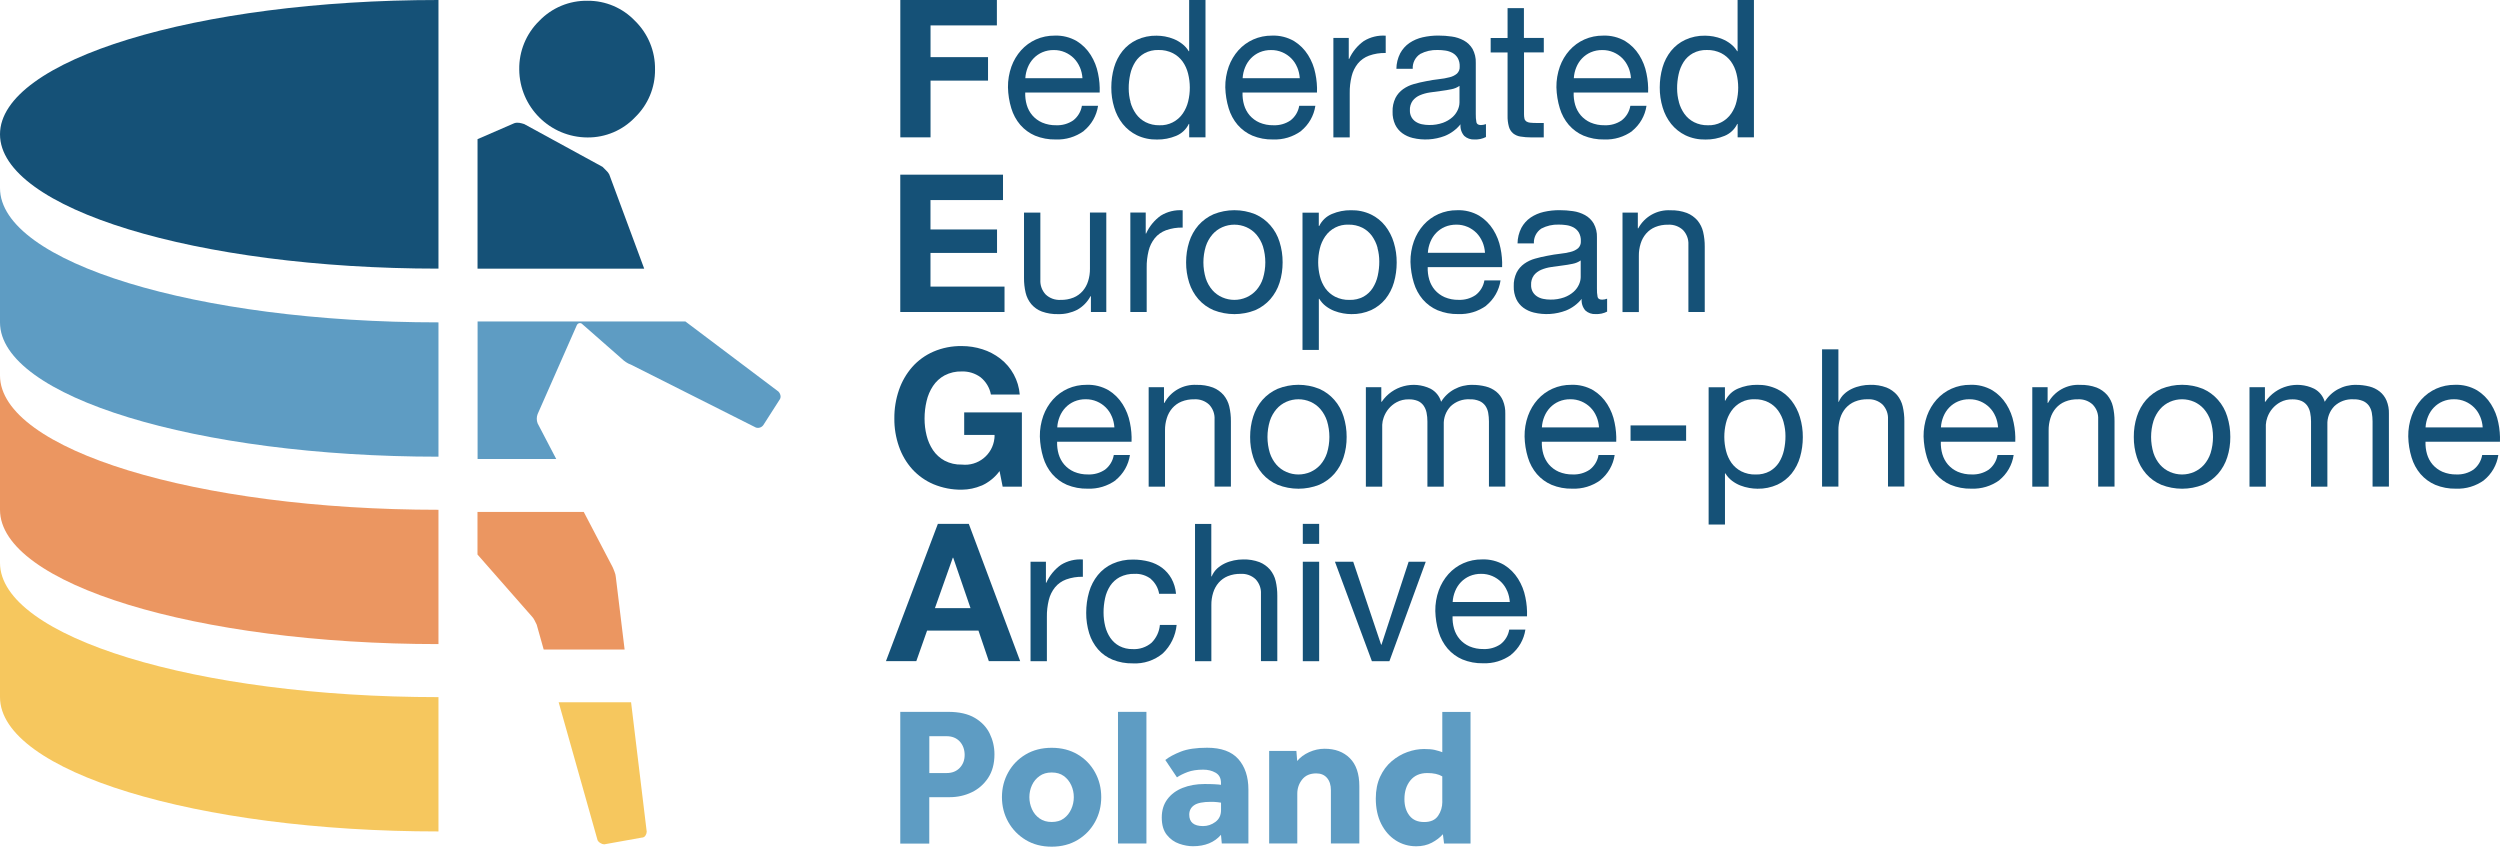 <?xml version="1.0" encoding="UTF-8"?>
<svg id="Layer_1" xmlns="http://www.w3.org/2000/svg" width="493.99" height="167.3" viewBox="0 0 493.99 167.3">
  <g id="Layer_1-2" data-name="Layer_1">
    <path d="M0,111.21v26.54c0,14.66,38.79,26.54,86.64,26.54v-26.54C38.79,137.75,0,125.87,0,111.21Z" fill="#f6c75e"/>
    <path d="M0,74.19v26.54c0,14.66,38.79,26.54,86.64,26.54v-26.54C38.79,100.73,0,88.85,0,74.19Z" fill="#eb9661"/>
    <path d="M0,37.16v26.54c0,14.66,38.79,26.54,86.64,26.54v-26.54C38.79,63.7,0,51.82,0,37.16Z" fill="#5e9cc3"/>
    <path d="M0,26.54c0,14.66,38.79,26.54,86.64,26.54V0C38.79,0,0,11.88,0,26.54Z" fill="#155177"/>
    <path d="M116.1,27.16c3.54.03,6.94-1.41,9.38-3.98,2.56-2.47,3.99-5.89,3.95-9.44.06-3.61-1.37-7.09-3.95-9.61-2.44-2.57-5.84-4.01-9.38-3.98-3.6-.06-7.05,1.38-9.55,3.98-2.58,2.52-4.01,6-3.95,9.61.06,7.42,6.08,13.4,13.5,13.42Z" fill="#155177"/>
    <path d="M118.07,166.01c.13.25.33.45.58.58.22.15.48.24.74.25l7.41-1.33c.31,0,.59-.15.74-.41.15-.22.23-.48.25-.75l-3.09-25.58h-14.31l7.68,27.23h0Z" fill="#f6c75e"/>
    <path d="M105.07,121.77c.23.25.43.53.57.83.16.33.3.61.41.83l1.38,4.91h15.99l-1.74-14.35c-.03-.34-.11-.68-.25-1-.16-.44-.3-.77-.41-.99l-5.67-10.84h-21v8.41l10.71,12.2h.01Z" fill="#eb9661"/>
    <path d="M154.21,78.11c-.06-.28-.2-.54-.41-.75l-18.37-13.84h-41.06v27.18h15.54l-3.68-7.05c-.22-.59-.22-1.24,0-1.82l7.74-17.56c.09-.21.27-.36.49-.42.25-.04.5.05.66.25l7.74,6.79c.25.25.53.47.82.66.3.21.64.38.99.5l24.69,12.43c.55.18,1.15-.02,1.48-.5l3.29-5.14c.11-.23.14-.49.08-.74h0Z" fill="#5e9cc3"/>
    <path d="M127.29,53.08l-6.91-18.63c-.15-.28-.35-.53-.58-.74-.28-.27-.52-.52-.74-.74l-15.47-8.45c-.32-.11-.65-.19-.99-.25-.33-.05-.67-.03-.99.08l-7.25,3.15v25.59h32.93,0Z" fill="#155177"/>
    <path d="M196.98,0v5.02h-13.11v6.27h11.36v4.64h-11.36v11.21h-5.97V0h19.08Z" fill="#155177"/>
    <path d="M214.15,25.89c-1.61,1.16-3.56,1.75-5.55,1.67-1.4.03-2.79-.23-4.09-.76-1.12-.48-2.11-1.21-2.91-2.13-.81-.95-1.41-2.07-1.77-3.27-.41-1.34-.63-2.74-.66-4.14-.02-1.4.22-2.79.68-4.1.43-1.19,1.08-2.29,1.92-3.23.82-.91,1.81-1.63,2.93-2.13,1.17-.52,2.43-.77,3.71-.76,1.52-.06,3.03.32,4.35,1.08,1.12.69,2.07,1.64,2.77,2.76s1.19,2.35,1.44,3.65c.26,1.24.37,2.5.32,3.76h-14.71c-.03.83.07,1.66.3,2.45.22.75.59,1.45,1.1,2.05.53.61,1.19,1.1,1.94,1.43.88.37,1.82.55,2.77.53,1.19.05,2.37-.28,3.36-.95.92-.71,1.54-1.74,1.73-2.89h3.19c-.29,1.96-1.31,3.74-2.85,4.98h.03ZM213.37,13.28c-.28-.66-.68-1.26-1.18-1.77-.5-.5-1.1-.9-1.75-1.18-.7-.3-1.46-.45-2.22-.44-.78-.01-1.55.14-2.26.44-.65.28-1.24.69-1.73,1.2-.49.51-.87,1.11-1.14,1.77-.28.68-.45,1.41-.49,2.15h11.29c-.05-.75-.22-1.48-.51-2.17h-.01Z" fill="#155177"/>
    <path d="M234.98,27.15v-2.66h-.08c-.51,1.07-1.41,1.91-2.51,2.36-1.19.49-2.47.74-3.76.72-1.37.03-2.73-.25-3.97-.84-1.09-.53-2.05-1.29-2.81-2.24-.77-.97-1.34-2.08-1.69-3.27-.39-1.28-.58-2.61-.57-3.95,0-1.34.18-2.67.55-3.95.34-1.18.91-2.29,1.67-3.25.76-.94,1.72-1.69,2.81-2.2,1.23-.57,2.58-.85,3.93-.82.55,0,1.09.06,1.63.15.6.11,1.19.28,1.75.51.59.24,1.14.56,1.65.95.53.4.97.9,1.31,1.46h.08V0h3.23v27.13h-3.23.01ZM223.37,20.17c.22.84.6,1.63,1.1,2.34.5.69,1.15,1.25,1.9,1.63.84.42,1.78.63,2.72.61,1.85.08,3.6-.81,4.64-2.34.49-.72.85-1.53,1.05-2.38.44-1.81.43-3.69-.02-5.49-.21-.85-.57-1.66-1.08-2.38-.5-.69-1.16-1.26-1.92-1.65-.88-.44-1.86-.66-2.85-.63-.97-.03-1.92.19-2.77.65-.74.41-1.37,1-1.82,1.71-.47.75-.81,1.57-.99,2.43-.2.92-.31,1.87-.3,2.81,0,.91.12,1.81.36,2.68h-.02Z" fill="#155177"/>
    <path d="M257.09,25.89c-1.61,1.16-3.56,1.75-5.55,1.67-1.4.03-2.79-.23-4.08-.76-1.12-.48-2.11-1.21-2.91-2.13-.81-.95-1.41-2.07-1.77-3.27-.41-1.34-.63-2.74-.67-4.14-.02-1.4.22-2.79.68-4.1.43-1.19,1.08-2.29,1.92-3.23.82-.91,1.81-1.63,2.93-2.13,1.17-.52,2.43-.77,3.71-.76,1.52-.06,3.03.32,4.35,1.08,1.12.69,2.07,1.64,2.77,2.76.7,1.12,1.19,2.35,1.44,3.65.26,1.24.37,2.5.32,3.76h-14.71c-.03.83.07,1.66.3,2.45.22.75.59,1.45,1.1,2.05.53.61,1.19,1.1,1.94,1.43.88.37,1.82.55,2.77.53,1.19.05,2.37-.28,3.36-.95.92-.71,1.54-1.74,1.73-2.89h3.19c-.29,1.96-1.31,3.74-2.85,4.98h.03ZM256.31,13.28c-.27-.66-.67-1.26-1.18-1.77-.5-.5-1.1-.9-1.75-1.18-.7-.3-1.46-.45-2.22-.44-.78-.01-1.55.14-2.26.44-.65.28-1.24.69-1.73,1.2-.49.51-.87,1.11-1.14,1.77-.28.68-.45,1.41-.49,2.15h11.29c-.05-.75-.22-1.48-.51-2.17h-.01Z" fill="#155177"/>
    <path d="M266.51,7.5v4.14h.08c.63-1.41,1.63-2.63,2.89-3.53,1.3-.8,2.81-1.17,4.33-1.06v3.42c-1.13-.03-2.25.15-3.31.53-.86.32-1.62.85-2.2,1.56-.58.73-1,1.58-1.22,2.49-.27,1.1-.4,2.23-.38,3.36v8.74h-3.23V7.5h3.04Z" fill="#155177"/>
    <path d="M293.65,27.06c-.71.37-1.51.54-2.32.5-.73.04-1.45-.21-2-.7-.55-.63-.82-1.46-.74-2.3-.82,1.02-1.89,1.81-3.1,2.3-2.03.77-4.24.91-6.35.4-.75-.18-1.45-.5-2.07-.95-.59-.44-1.07-1.02-1.39-1.69-.36-.79-.54-1.66-.51-2.53-.04-.94.16-1.88.57-2.74.36-.69.87-1.28,1.5-1.73.65-.46,1.37-.8,2.13-1.01.8-.23,1.62-.42,2.45-.57.89-.18,1.73-.31,2.53-.4.71-.07,1.42-.2,2.11-.38.53-.13,1.03-.37,1.44-.72.37-.36.57-.87.53-1.39.03-.6-.11-1.19-.4-1.71-.25-.41-.6-.75-1.03-.99-.44-.23-.91-.39-1.41-.46-.51-.08-1.02-.11-1.54-.11-1.19-.04-2.37.23-3.42.78-.98.65-1.55,1.77-1.48,2.94h-3.23c.01-1.07.27-2.12.76-3.08.44-.81,1.06-1.51,1.82-2.03.79-.53,1.67-.91,2.6-1.12,1.03-.23,2.08-.35,3.13-.34.88,0,1.77.06,2.64.19.83.11,1.64.38,2.38.78.71.39,1.3.96,1.71,1.65.46.85.69,1.8.65,2.77v10.09c-.02.56.03,1.12.13,1.67.09.35.39.53.89.53.34-.01.67-.07.99-.19v2.54h.03ZM288.4,16.96c-.48.34-1.02.56-1.6.67-.66.14-1.35.25-2.07.34s-1.45.19-2.19.3c-.68.1-1.34.28-1.98.55-.56.24-1.05.61-1.42,1.08-.4.56-.59,1.24-.55,1.92-.02.47.1.94.32,1.35.21.36.49.66.84.89.37.24.77.4,1.2.49.47.1.96.15,1.44.15.93.02,1.86-.13,2.74-.44.68-.25,1.32-.62,1.86-1.1.45-.4.81-.89,1.06-1.44.21-.46.33-.96.34-1.46v-3.31h.01Z" fill="#155177"/>
    <path d="M305.05,7.5v2.85h-3.91v12.2c0,.31.02.61.09.91.05.21.18.4.36.53.22.14.48.23.74.25.41.04.82.06,1.23.06h1.48v2.85h-2.47c-.72,0-1.44-.05-2.15-.17-.53-.08-1.02-.3-1.44-.63-.39-.34-.68-.79-.82-1.29-.2-.72-.29-1.46-.27-2.2v-12.5h-3.34v-2.85h3.34V1.61h3.23v5.89h3.93Z" fill="#155177"/>
    <path d="M322.53,25.89c-1.61,1.16-3.56,1.75-5.55,1.67-1.4.03-2.79-.23-4.09-.76-1.12-.48-2.11-1.21-2.91-2.13-.81-.95-1.41-2.07-1.77-3.27-.41-1.34-.63-2.74-.67-4.14-.02-1.4.22-2.79.68-4.1.43-1.19,1.08-2.29,1.92-3.23.82-.91,1.81-1.63,2.93-2.13,1.17-.52,2.43-.77,3.71-.76,1.52-.06,3.03.32,4.35,1.08,1.12.69,2.07,1.64,2.77,2.76.7,1.12,1.19,2.35,1.44,3.65.26,1.24.37,2.5.32,3.76h-14.71c-.03.83.07,1.66.3,2.45.22.75.59,1.45,1.1,2.05.53.61,1.19,1.1,1.94,1.43.88.37,1.82.55,2.77.53,1.19.05,2.37-.28,3.36-.95.92-.71,1.54-1.74,1.73-2.89h3.19c-.29,1.96-1.31,3.74-2.85,4.98h.04ZM321.75,13.28c-.28-.66-.68-1.26-1.18-1.77-.5-.5-1.1-.9-1.75-1.18-.7-.3-1.46-.45-2.22-.44-.78-.01-1.55.14-2.26.44-.65.28-1.24.69-1.73,1.2-.49.51-.87,1.11-1.14,1.77-.28.68-.45,1.41-.49,2.15h11.29c-.05-.75-.22-1.48-.51-2.17h0Z" fill="#155177"/>
    <path d="M343.35,27.15v-2.66h-.08c-.51,1.07-1.41,1.91-2.51,2.36-1.19.49-2.47.74-3.76.72-1.37.03-2.73-.25-3.97-.84-1.09-.53-2.05-1.3-2.81-2.24-.77-.97-1.34-2.08-1.69-3.27-.39-1.28-.58-2.61-.57-3.95,0-1.34.18-2.67.55-3.95.34-1.18.91-2.29,1.67-3.25.76-.94,1.72-1.69,2.81-2.2,1.23-.57,2.58-.85,3.93-.82.55,0,1.09.06,1.63.15.6.11,1.19.28,1.75.51.59.24,1.15.56,1.65.95.52.4.97.9,1.31,1.46h.08V0h3.23v27.13h-3.23.01ZM331.74,20.17c.22.84.6,1.63,1.1,2.34.5.69,1.15,1.25,1.9,1.63.84.42,1.78.63,2.72.61,1.85.08,3.6-.81,4.64-2.34.49-.72.85-1.53,1.04-2.38.44-1.81.43-3.69-.02-5.49-.21-.85-.57-1.66-1.08-2.38-.5-.69-1.16-1.26-1.92-1.65-.88-.44-1.86-.66-2.85-.63-.96-.03-1.92.19-2.77.65-.74.41-1.37,1-1.82,1.71-.47.75-.81,1.57-.99,2.43-.2.92-.31,1.87-.3,2.81,0,.91.12,1.81.36,2.68h-.01Z" fill="#155177"/>
    <path d="M198.19,34.51v5.02h-14.33v5.81h13.15v4.64h-13.15v6.65h14.63v5.02h-20.6v-27.13h20.3Z" fill="#155177"/>
    <path d="M215.56,61.65v-3.12h-.08c-.6,1.13-1.51,2.06-2.62,2.68-1.16.59-2.46.89-3.76.86-1.1.03-2.19-.14-3.23-.51-.81-.3-1.53-.81-2.09-1.46-.54-.66-.93-1.43-1.12-2.26-.22-.95-.33-1.93-.32-2.91v-12.92h3.23v13.3c-.06,1.07.33,2.11,1.06,2.89.79.74,1.85,1.12,2.93,1.06.88.02,1.75-.13,2.57-.46.69-.28,1.31-.73,1.8-1.29.49-.57.86-1.24,1.08-1.96.25-.79.37-1.62.36-2.45v-11.1h3.23v19.65h-3.04Z" fill="#155177"/>
    <path d="M226.39,42v4.14h.08c.63-1.41,1.63-2.63,2.89-3.53,1.3-.8,2.81-1.17,4.33-1.06v3.42c-1.13-.03-2.25.15-3.31.53-.86.32-1.62.85-2.2,1.56-.58.73-1,1.58-1.22,2.49-.27,1.1-.4,2.23-.38,3.36v8.74h-3.23v-19.65h3.04Z" fill="#155177"/>
    <path d="M234.98,47.79c.38-1.2,1-2.32,1.82-3.27.83-.94,1.85-1.68,3-2.19,2.64-1.06,5.59-1.06,8.23,0,1.14.5,2.16,1.25,2.98,2.19.83.95,1.45,2.06,1.82,3.27.41,1.31.62,2.67.61,4.05,0,1.37-.19,2.73-.61,4.03-.38,1.2-1,2.3-1.82,3.25-.82.93-1.84,1.67-2.98,2.17-2.64,1.04-5.58,1.04-8.23,0-1.15-.49-2.18-1.23-3-2.17-.82-.95-1.44-2.05-1.82-3.25-.41-1.3-.62-2.66-.61-4.03,0-1.37.19-2.74.61-4.05ZM238.26,55.02c.28.85.72,1.64,1.31,2.32.54.61,1.21,1.1,1.96,1.42,1.51.66,3.24.66,4.75,0,.75-.33,1.41-.81,1.96-1.42.59-.68,1.04-1.46,1.31-2.32.63-2.07.63-4.28,0-6.35-.28-.86-.73-1.65-1.31-2.34-.54-.62-1.21-1.11-1.96-1.44-1.51-.66-3.24-.66-4.75,0-.75.33-1.42.82-1.96,1.44-.59.69-1.03,1.48-1.31,2.34-.63,2.07-.63,4.28,0,6.35h0Z" fill="#155177"/>
    <path d="M260.59,42v2.66h.08c.52-1.07,1.41-1.92,2.51-2.38,1.19-.5,2.47-.76,3.76-.74,1.37-.03,2.73.25,3.97.84,1.1.53,2.06,1.31,2.81,2.26.76.98,1.34,2.1,1.69,3.29.39,1.28.58,2.61.57,3.95,0,1.34-.18,2.67-.55,3.95-.34,1.18-.91,2.29-1.67,3.25-.76.93-1.72,1.68-2.81,2.19-1.24.55-2.58.83-3.93.8-.54,0-1.08-.06-1.61-.15-.6-.1-1.2-.27-1.77-.49-.59-.23-1.15-.55-1.65-.93-.53-.4-.97-.9-1.31-1.46h-.08v10.11h-3.23v-27.13h3.23v-.02ZM272.2,48.97c-.22-.84-.6-1.63-1.1-2.34-.5-.69-1.15-1.25-1.9-1.63-.84-.42-1.78-.63-2.72-.61-1.85-.08-3.6.81-4.64,2.34-.49.72-.85,1.53-1.05,2.38-.44,1.81-.43,3.69.02,5.49.21.85.58,1.66,1.08,2.38.5.69,1.16,1.26,1.92,1.65.88.44,1.86.66,2.85.63.97.03,1.93-.19,2.79-.65.73-.42,1.35-1,1.8-1.71.47-.75.81-1.57.99-2.43.2-.92.31-1.87.3-2.81,0-.91-.12-1.81-.36-2.68h.02Z" fill="#155177"/>
    <path d="M293.69,60.39c-1.61,1.16-3.56,1.75-5.55,1.67-1.4.03-2.79-.23-4.09-.76-1.12-.48-2.11-1.21-2.91-2.13-.81-.95-1.41-2.07-1.77-3.27-.41-1.34-.63-2.74-.67-4.14-.02-1.4.22-2.79.68-4.1.43-1.19,1.08-2.29,1.92-3.23.82-.91,1.81-1.63,2.93-2.13,1.17-.52,2.43-.77,3.7-.76,1.52-.06,3.03.32,4.35,1.08,1.12.69,2.07,1.64,2.77,2.76.7,1.12,1.19,2.35,1.44,3.65.26,1.24.37,2.5.32,3.76h-14.7c-.03.83.07,1.66.3,2.45.22.75.59,1.45,1.1,2.05.53.61,1.19,1.1,1.94,1.43.88.37,1.82.55,2.77.53,1.19.05,2.37-.28,3.36-.95.92-.71,1.54-1.74,1.73-2.89h3.19c-.29,1.96-1.31,3.74-2.85,4.98h.04ZM292.91,47.78c-.28-.66-.68-1.26-1.18-1.77-.5-.5-1.1-.9-1.75-1.18-.7-.3-1.46-.45-2.22-.44-.78,0-1.55.14-2.26.44-.65.28-1.24.69-1.73,1.2-.49.51-.87,1.11-1.14,1.77-.28.68-.45,1.41-.49,2.15h11.29c-.05-.75-.22-1.48-.51-2.17h0Z" fill="#155177"/>
    <path d="M317.59,61.56c-.71.37-1.51.54-2.32.5-.73.04-1.45-.21-2-.7-.55-.63-.82-1.46-.74-2.3-.82,1.02-1.89,1.81-3.1,2.3-2.03.77-4.24.91-6.35.4-.75-.18-1.45-.5-2.07-.95-.59-.44-1.07-1.02-1.39-1.69-.36-.79-.54-1.66-.51-2.53-.04-.94.16-1.88.57-2.74.36-.69.87-1.28,1.5-1.73.65-.46,1.37-.8,2.13-1.01.8-.23,1.62-.42,2.45-.57.89-.18,1.73-.31,2.53-.4.71-.07,1.42-.2,2.11-.38.53-.13,1.02-.37,1.44-.72.37-.36.57-.87.53-1.39.03-.6-.11-1.19-.4-1.71-.25-.41-.6-.75-1.03-.99-.44-.23-.91-.39-1.41-.46-.51-.08-1.02-.11-1.54-.11-1.19-.04-2.37.23-3.42.78-.98.65-1.55,1.77-1.48,2.94h-3.23c.01-1.07.27-2.12.76-3.08.44-.81,1.06-1.51,1.82-2.03.79-.53,1.67-.91,2.6-1.12,1.03-.23,2.08-.35,3.13-.34.88,0,1.77.06,2.64.19.83.11,1.64.38,2.38.78.71.39,1.3.96,1.71,1.65.47.85.69,1.8.65,2.77v10.09c-.02.56.03,1.12.13,1.67.09.35.39.53.89.53.34,0,.67-.07.99-.19v2.54h.03ZM312.34,51.46c-.48.34-1.02.56-1.6.67-.66.14-1.35.25-2.07.34s-1.45.19-2.18.3c-.68.1-1.34.28-1.98.55-.56.24-1.05.61-1.42,1.08-.4.56-.59,1.24-.55,1.92-.02.47.1.94.32,1.35.21.36.49.66.84.89.36.24.77.4,1.2.49.47.1.96.15,1.44.15.93.02,1.86-.13,2.74-.44.68-.25,1.32-.62,1.86-1.1.45-.4.81-.89,1.06-1.44.21-.46.33-.96.34-1.46v-3.31h0Z" fill="#155177"/>
    <path d="M323.63,42v3.12h.08c1.25-2.33,3.74-3.72,6.38-3.57,1.1-.03,2.2.15,3.23.53.81.32,1.52.83,2.09,1.48.54.66.93,1.43,1.12,2.26.22.95.33,1.93.32,2.91v12.92h-3.23v-13.3c.06-1.07-.33-2.11-1.06-2.89-.79-.74-1.85-1.12-2.93-1.06-.88-.02-1.75.13-2.56.46-.69.28-1.31.73-1.8,1.29-.49.57-.86,1.24-1.08,1.96-.25.79-.37,1.62-.36,2.45v11.1h-3.23v-19.65h3.04-.01Z" fill="#155177"/>
    <path d="M193.97,95.94c-1.24.53-2.57.81-3.91.82-1.92.03-3.83-.34-5.61-1.08-1.6-.68-3.03-1.7-4.2-2.98-1.16-1.3-2.05-2.82-2.62-4.47-.62-1.78-.93-3.65-.91-5.53-.02-1.92.29-3.83.91-5.64.57-1.67,1.46-3.21,2.62-4.54,1.16-1.31,2.59-2.34,4.2-3.04,1.77-.76,3.68-1.13,5.61-1.1,1.37,0,2.74.21,4.05.63,1.28.4,2.47,1.03,3.53,1.84,2.23,1.72,3.63,4.3,3.86,7.11h-5.7c-.25-1.35-.98-2.56-2.05-3.42-1.07-.78-2.36-1.18-3.69-1.14-1.19-.04-2.36.23-3.42.78-.92.5-1.7,1.22-2.28,2.09-.6.91-1.03,1.92-1.27,2.98-.27,1.13-.4,2.29-.4,3.46s.13,2.24.4,3.33c.25,1.04.68,2.02,1.27,2.91.58.86,1.37,1.57,2.28,2.07,1.05.55,2.23.82,3.42.78,3.2.35,6.07-1.95,6.43-5.15.03-.23.04-.47.03-.71h-6v-4.45h11.4v14.67h-3.8l-.61-3.08c-.91,1.25-2.13,2.23-3.53,2.87h0Z" fill="#155177"/>
    <path d="M220.46,94.89c-1.61,1.16-3.56,1.75-5.55,1.67-1.4.03-2.79-.23-4.09-.76-1.12-.48-2.11-1.21-2.91-2.13-.81-.95-1.41-2.07-1.77-3.27-.41-1.34-.63-2.74-.67-4.14-.02-1.4.22-2.79.68-4.1.43-1.19,1.08-2.29,1.92-3.23.82-.91,1.81-1.63,2.93-2.13,1.17-.52,2.43-.77,3.71-.76,1.52-.06,3.03.32,4.35,1.08,1.12.69,2.07,1.64,2.77,2.76s1.19,2.35,1.44,3.65c.26,1.24.37,2.5.32,3.76h-14.71c-.03.83.07,1.66.3,2.45.22.75.59,1.45,1.1,2.05.53.61,1.19,1.1,1.94,1.43.88.37,1.82.55,2.77.53,1.19.05,2.37-.28,3.36-.95.92-.71,1.54-1.74,1.73-2.89h3.19c-.29,1.96-1.31,3.74-2.85,4.98h.04ZM219.68,82.28c-.27-.66-.67-1.26-1.18-1.77s-1.1-.9-1.75-1.18c-.7-.3-1.46-.45-2.22-.44-.78-.01-1.55.14-2.26.44-.65.28-1.24.69-1.73,1.2-.49.51-.87,1.11-1.14,1.77-.28.68-.45,1.41-.49,2.15h11.29c-.05-.75-.22-1.48-.51-2.17h-.01Z" fill="#155177"/>
    <path d="M230,76.5v3.12h.08c1.25-2.33,3.74-3.72,6.38-3.57,1.1-.03,2.2.15,3.23.53.81.32,1.52.83,2.09,1.48.54.66.93,1.43,1.12,2.26.22.95.33,1.93.32,2.91v12.92h-3.23v-13.3c.06-1.07-.33-2.11-1.06-2.89-.79-.74-1.85-1.12-2.93-1.06-.88-.02-1.75.13-2.56.46-.69.28-1.31.73-1.8,1.29-.49.57-.86,1.24-1.08,1.96-.25.79-.37,1.62-.36,2.45v11.1h-3.23v-19.65h3.04-.01Z" fill="#155177"/>
    <path d="M247.63,82.29c.38-1.2,1-2.32,1.82-3.27.83-.94,1.85-1.68,3-2.19,2.64-1.06,5.59-1.06,8.23,0,1.14.5,2.16,1.25,2.98,2.19.83.95,1.45,2.06,1.82,3.27.41,1.31.62,2.67.61,4.05.01,1.37-.19,2.73-.61,4.03-.38,1.2-1,2.3-1.82,3.25-.82.93-1.84,1.67-2.98,2.17-2.64,1.04-5.58,1.04-8.23,0-1.15-.49-2.18-1.23-3-2.17-.82-.95-1.44-2.05-1.82-3.25-.42-1.3-.62-2.66-.61-4.03,0-1.37.19-2.74.61-4.05h0ZM250.92,89.52c.28.85.72,1.64,1.31,2.32.54.61,1.21,1.1,1.96,1.42,1.51.66,3.24.66,4.75,0,.75-.33,1.41-.81,1.96-1.42.59-.68,1.03-1.46,1.31-2.32.63-2.07.63-4.28,0-6.35-.28-.86-.72-1.65-1.31-2.34-.54-.62-1.21-1.11-1.96-1.44-1.51-.66-3.24-.66-4.75,0-.75.33-1.42.82-1.96,1.44-.59.69-1.03,1.48-1.31,2.34-.63,2.07-.63,4.28,0,6.35Z" fill="#155177"/>
    <path d="M272.94,76.5v2.89h.08c2.13-3.13,6.24-4.23,9.65-2.58,1.02.54,1.77,1.47,2.09,2.58.63-1.04,1.53-1.89,2.6-2.47,1.09-.59,2.31-.89,3.55-.87.9-.01,1.8.1,2.68.32.75.19,1.44.53,2.05,1.01.58.47,1.04,1.08,1.33,1.77.34.83.5,1.71.47,2.6v14.4h-3.23v-12.88c0-.57-.05-1.15-.15-1.71-.09-.5-.28-.97-.57-1.39-.3-.41-.7-.73-1.16-.93-.61-.25-1.26-.37-1.92-.34-1.39-.08-2.75.42-3.76,1.37-.94.98-1.43,2.3-1.37,3.65v12.24h-3.23v-12.88c0-.59-.05-1.17-.17-1.75-.1-.5-.3-.97-.59-1.39-.29-.4-.67-.71-1.12-.91-.57-.23-1.19-.34-1.8-.32-.84-.02-1.67.17-2.41.57-1.2.65-2.1,1.73-2.55,3.02-.17.46-.27.94-.29,1.42v12.24h-3.23v-19.65h3.05Z" fill="#155177"/>
    <path d="M316.22,94.89c-1.61,1.16-3.56,1.75-5.55,1.67-1.4.03-2.79-.23-4.08-.76-1.12-.48-2.11-1.21-2.91-2.13-.81-.95-1.41-2.07-1.77-3.27-.41-1.34-.63-2.74-.66-4.14-.02-1.4.21-2.79.68-4.1.43-1.19,1.08-2.29,1.92-3.23.82-.91,1.81-1.63,2.93-2.13,1.17-.52,2.43-.77,3.7-.76,1.52-.06,3.03.32,4.35,1.08,1.12.69,2.07,1.64,2.77,2.76.7,1.12,1.19,2.35,1.44,3.65.26,1.24.37,2.5.32,3.76h-14.7c-.03.83.07,1.66.3,2.45.22.75.59,1.45,1.1,2.05.53.61,1.19,1.1,1.94,1.43.88.37,1.82.55,2.77.53,1.19.05,2.37-.28,3.36-.95.92-.71,1.54-1.74,1.73-2.89h3.19c-.29,1.96-1.31,3.74-2.85,4.98h.02ZM315.44,82.28c-.27-.66-.67-1.26-1.18-1.77-.5-.5-1.1-.9-1.75-1.18-.7-.3-1.46-.45-2.22-.44-.78-.01-1.55.14-2.26.44-.65.28-1.24.69-1.73,1.2-.49.51-.87,1.11-1.14,1.77-.28.68-.45,1.41-.49,2.15h11.29c-.05-.75-.22-1.48-.51-2.17h0Z" fill="#155177"/>
    <path d="M333.17,84.06v3.04h-10.98v-3.04h10.98Z" fill="#155177"/>
    <path d="M340.84,76.5v2.66h.08c.52-1.07,1.41-1.92,2.51-2.38,1.19-.5,2.47-.76,3.76-.74,1.37-.03,2.73.25,3.97.84,1.1.53,2.06,1.31,2.81,2.26.76.98,1.34,2.1,1.69,3.29.39,1.28.58,2.61.57,3.95,0,1.34-.18,2.67-.55,3.95-.34,1.18-.91,2.29-1.67,3.25-.76.93-1.72,1.68-2.81,2.19-1.24.55-2.58.83-3.93.8-.54,0-1.08-.06-1.61-.15-.6-.1-1.2-.27-1.77-.49-.59-.23-1.15-.55-1.65-.93-.53-.4-.97-.9-1.31-1.46h-.08v10.11h-3.23v-27.13h3.23v-.02ZM352.45,83.47c-.22-.84-.6-1.63-1.1-2.34-.5-.69-1.15-1.25-1.9-1.63-.84-.42-1.78-.63-2.72-.61-1.85-.08-3.6.81-4.64,2.34-.49.72-.85,1.53-1.05,2.38-.44,1.81-.43,3.69.02,5.49.21.85.58,1.66,1.08,2.38.5.69,1.16,1.26,1.92,1.65.88.44,1.86.66,2.85.63.97.03,1.94-.19,2.79-.65.73-.42,1.35-1,1.81-1.71.47-.75.8-1.57.99-2.43.2-.92.31-1.87.3-2.81,0-.91-.12-1.81-.36-2.68h.01Z" fill="#155177"/>
    <path d="M363.26,69.01v10.38h.08c.24-.58.6-1.11,1.06-1.54.46-.42.98-.77,1.54-1.03.57-.27,1.17-.46,1.79-.59.59-.12,1.2-.19,1.8-.19,1.1-.03,2.2.15,3.23.53.81.32,1.52.83,2.09,1.48.54.66.93,1.43,1.12,2.26.22.95.33,1.93.32,2.91v12.92h-3.23v-13.3c.06-1.07-.33-2.11-1.06-2.89-.79-.74-1.85-1.12-2.93-1.06-.88-.02-1.75.13-2.56.46-.69.28-1.31.73-1.81,1.29-.49.57-.86,1.24-1.08,1.96-.25.79-.37,1.62-.36,2.45v11.1h-3.23v-27.13h3.23,0Z" fill="#155177"/>
    <path d="M395.07,94.89c-1.61,1.16-3.56,1.75-5.55,1.67-1.4.03-2.79-.23-4.08-.76-1.12-.48-2.11-1.21-2.91-2.13-.81-.95-1.41-2.07-1.77-3.27-.41-1.34-.63-2.74-.67-4.14-.02-1.4.22-2.79.68-4.1.43-1.19,1.08-2.29,1.92-3.23.82-.91,1.81-1.63,2.93-2.13,1.17-.52,2.43-.77,3.71-.76,1.52-.06,3.03.32,4.35,1.08,1.12.69,2.07,1.64,2.77,2.76.7,1.12,1.19,2.35,1.44,3.65.26,1.24.37,2.5.32,3.76h-14.71c-.03.83.07,1.66.3,2.45.22.75.59,1.45,1.1,2.05.53.61,1.19,1.1,1.94,1.43.88.37,1.82.55,2.77.53,1.19.05,2.37-.28,3.36-.95.92-.71,1.54-1.74,1.73-2.89h3.19c-.29,1.96-1.31,3.74-2.85,4.98h.03ZM394.29,82.28c-.27-.66-.67-1.26-1.18-1.77-.5-.5-1.1-.9-1.75-1.18-.7-.3-1.46-.45-2.22-.44-.78-.01-1.55.14-2.26.44-.65.28-1.24.69-1.73,1.2-.49.51-.87,1.11-1.14,1.77-.28.68-.45,1.41-.49,2.15h11.29c-.05-.75-.22-1.48-.51-2.17h0Z" fill="#155177"/>
    <path d="M404.6,76.5v3.12h.08c1.25-2.33,3.74-3.72,6.38-3.57,1.1-.03,2.2.15,3.23.53.81.32,1.52.83,2.09,1.48.54.66.93,1.43,1.12,2.26.22.95.33,1.93.32,2.91v12.92h-3.23v-13.3c.06-1.07-.33-2.11-1.06-2.89-.79-.74-1.85-1.12-2.93-1.06-.88-.02-1.75.13-2.56.46-.69.28-1.31.73-1.8,1.29-.49.57-.86,1.24-1.08,1.96-.25.79-.37,1.62-.36,2.45v11.1h-3.23v-19.65h3.04-.01Z" fill="#155177"/>
    <path d="M422.24,82.29c.38-1.2,1-2.32,1.82-3.27.83-.94,1.85-1.68,3-2.19,2.64-1.06,5.59-1.06,8.23,0,1.14.5,2.16,1.25,2.98,2.19.83.95,1.45,2.06,1.82,3.27.41,1.31.62,2.67.61,4.05.01,1.37-.19,2.73-.61,4.03-.38,1.2-1,2.3-1.82,3.25-.82.93-1.84,1.67-2.98,2.17-2.64,1.04-5.58,1.04-8.23,0-1.15-.49-2.18-1.23-3-2.17-.82-.95-1.44-2.05-1.82-3.25-.42-1.3-.62-2.66-.61-4.03-.01-1.37.19-2.74.61-4.05ZM425.52,89.52c.28.85.72,1.64,1.31,2.32.54.61,1.21,1.1,1.96,1.42,1.51.66,3.24.66,4.75,0,.75-.33,1.41-.81,1.96-1.42.59-.68,1.03-1.46,1.31-2.32.63-2.07.63-4.28,0-6.35-.28-.86-.72-1.65-1.31-2.34-.54-.62-1.21-1.11-1.96-1.44-1.51-.66-3.24-.66-4.75,0-.75.33-1.42.82-1.96,1.44-.59.69-1.03,1.48-1.31,2.34-.63,2.07-.63,4.28,0,6.35Z" fill="#155177"/>
    <path d="M447.54,76.5v2.89h.08c2.13-3.13,6.24-4.23,9.65-2.58,1.02.54,1.77,1.47,2.09,2.58.63-1.04,1.53-1.89,2.6-2.47,1.09-.59,2.31-.89,3.55-.87.9-.01,1.8.1,2.68.32.75.19,1.44.53,2.05,1.01.58.47,1.04,1.08,1.33,1.77.34.83.5,1.71.47,2.6v14.4h-3.23v-12.88c0-.57-.05-1.15-.15-1.71-.09-.5-.28-.97-.57-1.39-.3-.41-.7-.73-1.16-.93-.61-.25-1.26-.37-1.92-.34-1.39-.08-2.75.42-3.76,1.37-.94.98-1.43,2.3-1.37,3.65v12.24h-3.23v-12.88c0-.59-.05-1.17-.17-1.75-.1-.5-.3-.97-.59-1.39-.29-.4-.67-.71-1.12-.91-.57-.23-1.19-.34-1.8-.32-.84-.02-1.67.17-2.41.57-1.2.65-2.1,1.73-2.55,3.02-.17.46-.26.94-.29,1.42v12.24h-3.23v-19.65h3.05Z" fill="#155177"/>
    <path d="M490.83,94.89c-1.61,1.16-3.56,1.75-5.55,1.67-1.4.03-2.79-.23-4.08-.76-1.12-.48-2.11-1.21-2.91-2.13-.81-.95-1.41-2.07-1.77-3.27-.41-1.34-.63-2.74-.66-4.14-.02-1.4.21-2.79.68-4.1.43-1.19,1.08-2.29,1.92-3.23.82-.91,1.81-1.63,2.93-2.13,1.17-.52,2.43-.77,3.71-.76,1.52-.06,3.03.32,4.35,1.08,1.12.69,2.07,1.64,2.77,2.76.7,1.12,1.19,2.35,1.44,3.65.26,1.24.37,2.5.32,3.76h-14.71c-.03.83.07,1.66.3,2.45.22.75.59,1.45,1.1,2.05.53.61,1.19,1.1,1.94,1.43.88.37,1.82.55,2.77.53,1.19.05,2.37-.28,3.36-.95.92-.71,1.54-1.74,1.73-2.89h3.19c-.29,1.96-1.31,3.74-2.85,4.98h.02ZM490.05,82.28c-.27-.66-.67-1.26-1.18-1.77-.5-.5-1.1-.9-1.75-1.18-.7-.3-1.46-.45-2.22-.44-.78-.01-1.55.14-2.26.44-.65.28-1.24.69-1.73,1.2-.49.51-.87,1.11-1.14,1.77-.28.68-.45,1.41-.49,2.15h11.29c-.05-.75-.22-1.48-.51-2.17h0Z" fill="#155177"/>
    <path d="M191.43,103.51l10.15,27.13h-6.19l-2.05-6.04h-10.15l-2.13,6.04h-6l10.26-27.13h6.12,0ZM191.77,120.16l-3.42-9.96h-.08l-3.53,9.96h7.03Z" fill="#155177"/>
    <path d="M206.67,111v4.14h.08c.63-1.41,1.63-2.63,2.89-3.53,1.3-.8,2.81-1.17,4.33-1.06v3.42c-1.13-.03-2.25.15-3.31.53-.86.32-1.62.85-2.2,1.56-.58.73-1,1.58-1.22,2.49-.27,1.1-.4,2.23-.38,3.36v8.74h-3.23v-19.65s3.04,0,3.04,0Z" fill="#155177"/>
    <path d="M227.45,114.42c-.93-.72-2.09-1.09-3.27-1.03-1.01-.03-2.02.19-2.93.65-.76.41-1.4.99-1.88,1.71-.48.75-.83,1.58-1.01,2.45-.2.94-.31,1.9-.3,2.87,0,.9.11,1.79.32,2.66.2.82.54,1.6,1.01,2.3.46.67,1.07,1.23,1.79,1.62.81.42,1.71.63,2.62.61,1.36.08,2.7-.37,3.74-1.25.95-.95,1.54-2.2,1.65-3.53h3.31c-.21,2.14-1.17,4.13-2.72,5.62-1.66,1.39-3.79,2.1-5.95,1.98-1.36.03-2.71-.22-3.97-.72-1.11-.45-2.1-1.15-2.89-2.05-.8-.93-1.39-2.01-1.75-3.17-.4-1.31-.6-2.68-.59-4.05,0-1.39.18-2.78.57-4.12.35-1.22.94-2.36,1.73-3.34.78-.96,1.78-1.73,2.91-2.24,1.28-.57,2.67-.85,4.07-.82,1.06,0,2.11.13,3.14.4.93.25,1.81.66,2.58,1.23.75.57,1.38,1.29,1.84,2.11.51.93.82,1.96.91,3.02h-3.34c-.18-1.12-.75-2.14-1.6-2.89v-.02Z" fill="#155177"/>
    <path d="M239.35,103.51v10.38h.08c.24-.58.6-1.11,1.06-1.54.46-.42.98-.76,1.54-1.03.57-.27,1.17-.46,1.79-.59.59-.12,1.2-.19,1.81-.19,1.1-.03,2.2.15,3.23.53.81.32,1.52.83,2.09,1.48.54.66.93,1.43,1.12,2.26.22.95.33,1.93.32,2.91v12.92h-3.23v-13.3c.06-1.07-.33-2.11-1.06-2.89-.79-.74-1.85-1.12-2.93-1.06-.88-.02-1.75.13-2.57.46-.69.28-1.31.73-1.8,1.29-.49.57-.86,1.24-1.08,1.96-.25.79-.37,1.62-.36,2.45v11.1h-3.23v-27.13h3.23,0Z" fill="#155177"/>
    <path d="M257.43,107.47v-3.95h3.23v3.95h-3.23ZM260.66,111v19.65h-3.23v-19.65s3.23,0,3.23,0Z" fill="#155177"/>
    <path d="M271.08,130.65l-7.3-19.65h3.61l5.51,16.38h.08l5.36-16.38h3.38l-7.18,19.65h-3.46Z" fill="#155177"/>
    <path d="M298.59,129.39c-1.61,1.16-3.56,1.75-5.55,1.67-1.4.03-2.79-.23-4.08-.76-1.12-.48-2.11-1.21-2.91-2.13-.81-.96-1.41-2.07-1.77-3.27-.41-1.34-.63-2.74-.67-4.14-.02-1.4.21-2.79.68-4.1.43-1.19,1.08-2.29,1.92-3.23.82-.91,1.81-1.63,2.93-2.13,1.17-.52,2.43-.77,3.71-.76,1.52-.06,3.03.32,4.35,1.08,1.12.69,2.07,1.64,2.77,2.76.7,1.12,1.19,2.35,1.44,3.65.26,1.24.37,2.5.32,3.76h-14.71c-.03.83.07,1.66.3,2.45.22.75.59,1.45,1.1,2.05.53.61,1.19,1.1,1.94,1.43.88.37,1.82.55,2.77.53,1.19.05,2.37-.28,3.36-.95.92-.71,1.54-1.74,1.73-2.89h3.19c-.29,1.96-1.31,3.74-2.85,4.98h.03ZM297.81,116.78c-.27-.66-.67-1.26-1.18-1.77-.5-.5-1.1-.9-1.75-1.18-.7-.3-1.46-.45-2.22-.44-.78-.01-1.55.14-2.26.44-.65.28-1.24.69-1.73,1.2-.49.51-.87,1.11-1.14,1.77-.28.68-.45,1.41-.49,2.15h11.29c-.05-.75-.22-1.48-.51-2.17h0Z" fill="#155177"/>
  </g>
  <g id="Layer_2">
    <g>
      <path d="M177.89,166.67v-26.01h9.48c2.16,0,3.91.4,5.25,1.19,1.34.79,2.32,1.83,2.94,3.1s.94,2.64.94,4.1c0,1.85-.42,3.4-1.25,4.66-.83,1.26-1.92,2.21-3.26,2.85s-2.79.96-4.35.96h-4.02v9.17h-5.73v-.02ZM183.63,152.75h3.43c1.07,0,1.92-.34,2.57-1.01.65-.68.98-1.53.98-2.57s-.33-1.98-.98-2.67-1.52-1.03-2.61-1.03h-3.39v7.29h0Z" fill="#5e9cc3"/>
      <path d="M197.98,157.51c0-1.79.42-3.43,1.25-4.91.83-1.48,1.98-2.66,3.45-3.53s3.18-1.31,5.13-1.31,3.66.44,5.13,1.31,2.61,2.05,3.43,3.53c.82,1.48,1.23,3.12,1.23,4.91s-.41,3.43-1.23,4.91c-.82,1.48-1.96,2.67-3.43,3.55-1.47.88-3.18,1.33-5.13,1.33s-3.66-.44-5.13-1.33-2.62-2.07-3.45-3.55-1.25-3.12-1.25-4.91ZM207.81,162.42c.96,0,1.76-.23,2.4-.7s1.12-1.08,1.46-1.83c.34-.75.51-1.55.51-2.38s-.17-1.62-.51-2.36-.83-1.35-1.46-1.81c-.64-.47-1.44-.7-2.4-.7s-1.74.23-2.4.7c-.66.47-1.16,1.07-1.5,1.81-.34.74-.51,1.53-.51,2.36s.17,1.62.51,2.38.84,1.37,1.5,1.83c.66.47,1.46.7,2.4.7Z" fill="#5e9cc3"/>
      <path d="M220.91,166.67v-26.01h5.62v26.01h-5.62Z" fill="#5e9cc3"/>
      <path d="M241.42,166.67l-.16-1.72c-1.3,1.51-3.15,2.26-5.54,2.26-.86,0-1.76-.16-2.71-.49-.95-.33-1.76-.9-2.44-1.74s-1.01-1.98-1.01-3.43.37-2.64,1.11-3.63,1.75-1.74,3.02-2.24,2.7-.76,4.29-.76c.65,0,1.31,0,1.97.04s1.1.07,1.31.12v-.39c0-.94-.36-1.6-1.07-2.01s-1.53-.6-2.44-.6c-1.22,0-2.25.16-3.08.47s-1.53.66-2.11,1.05l-2.3-3.43c.75-.6,1.78-1.15,3.08-1.66,1.3-.51,3.03-.76,5.19-.76,2.78,0,4.84.75,6.16,2.24,1.32,1.5,1.99,3.5,1.99,6.03v10.65h-5.27.01ZM241.27,160.08v-1.48c-.13-.03-.38-.06-.74-.1-.37-.04-.78-.06-1.25-.06-1.56,0-2.67.22-3.31.66-.65.44-.98,1.07-.98,1.87,0,1.51.91,2.26,2.73,2.26.88,0,1.7-.27,2.44-.82s1.11-1.33,1.11-2.34h0Z" fill="#5e9cc3"/>
      <path d="M250.78,166.67v-18.29h5.38l.16,1.99c.6-.73,1.39-1.31,2.38-1.76.99-.44,2-.66,3.04-.66,2.08,0,3.74.62,4.99,1.87s1.87,3.09,1.87,5.54v11.31h-5.62v-10.53c0-1.01-.25-1.82-.76-2.42-.51-.6-1.22-.9-2.13-.9-1.22,0-2.15.4-2.79,1.21-.64.81-.96,1.74-.96,2.81v9.83h-5.58.02Z" fill="#5e9cc3"/>
      <path d="M285.34,166.67l-.23-1.83c-.57.65-1.31,1.21-2.2,1.68-.9.47-1.92.7-3.06.7-1.48,0-2.83-.38-4.04-1.15s-2.17-1.86-2.89-3.28c-.71-1.42-1.07-3.09-1.07-5.01,0-1.64.29-3.07.86-4.31.57-1.23,1.33-2.25,2.28-3.06.95-.8,1.98-1.41,3.1-1.81s2.22-.6,3.31-.6c.88,0,1.58.06,2.09.18s1.01.27,1.5.45v-7.96h5.58v26.01h-5.23,0ZM284.99,158.4v-4.99c-.73-.44-1.72-.66-2.96-.66-1.43,0-2.54.48-3.33,1.44-.79.96-1.19,2.2-1.19,3.71,0,1.33.33,2.41.99,3.26s1.63,1.27,2.91,1.27,2.19-.41,2.75-1.23c.56-.82.84-1.75.84-2.79h-.01Z" fill="#5e9cc3"/>
    </g>
  </g>
</svg>